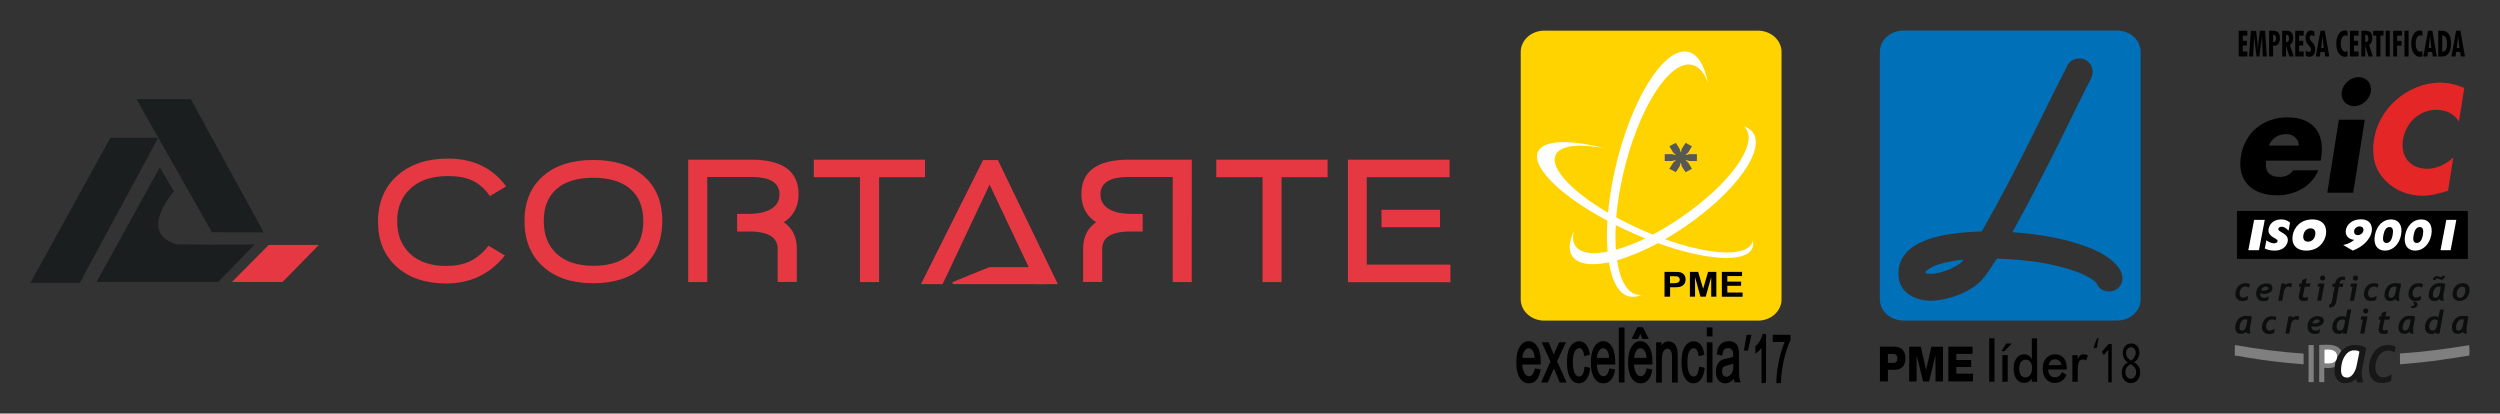 <?xml version="1.0" encoding="utf-8"?>
<!-- Generator: Adobe Illustrator 23.0.1, SVG Export Plug-In . SVG Version: 6.00 Build 0)  -->
<svg version="1.1" id="Layer_1" xmlns="http://www.w3.org/2000/svg" xmlns:xlink="http://www.w3.org/1999/xlink" x="0px" y="0px"
	 viewBox="0 0 232.44 38.45" style="enable-background:new 0 0 232.44 38.45;" xml:space="preserve">
<rect x="0" y="0" width="232.44" height="38.45" fill="#333333" stroke="none"/>
<style type="text/css">
	.st0{fill-rule:evenodd;clip-rule:evenodd;fill:#E53843;}
	.st1{fill:none;stroke:#E53843;stroke-width:0.192;stroke-miterlimit:3.864;}
	.st2{fill:#1B1E1F;}
	.st3{fill:#E53843;}
	.st4{fill:#807F7F;}
	.st5{fill:#171717;}
	.st6{fill:#FFFFFF;}
	.st7{fill-rule:evenodd;clip-rule:evenodd;fill:#0C0E0E;}
	.st8{fill-rule:evenodd;clip-rule:evenodd;}
	.st9{fill:none;stroke:#000000;stroke-width:0.411;stroke-miterlimit:3.864;}
	.st10{fill-rule:evenodd;clip-rule:evenodd;fill:#FFFFFF;}
	.st11{fill-rule:evenodd;clip-rule:evenodd;fill:#E42627;}
	.st12{fill-rule:evenodd;clip-rule:evenodd;fill:#0071B9;}
	.st13{fill:none;stroke:#000000;stroke-width:0.139;stroke-miterlimit:3.864;}
	.st14{fill-rule:evenodd;clip-rule:evenodd;fill:#FFD300;}
	.st15{fill-rule:evenodd;clip-rule:evenodd;fill:#565756;}
	.st16{stroke:#000000;stroke-width:0.139;stroke-miterlimit:3.864;}
</style>
<g>
	<path class="st0" d="M45.58,18.1c-0.48-0.66-1.03-1.13-1.64-1.41c-0.61-0.28-1.37-0.42-2.29-0.42c-1.49,0-2.66,0.39-3.52,1.16
		c-0.86,0.78-1.3,1.82-1.3,3.13c0,1.3,0.41,2.33,1.23,3.1c0.82,0.77,1.96,1.16,3.41,1.16c0.87,0,1.61-0.14,2.24-0.43
		c0.62-0.29,1.2-0.76,1.74-1.42l1.35,0.81c-1.36,1.65-3.14,2.48-5.32,2.48c-1.89,0-3.41-0.51-4.54-1.53c-1.13-1.02-1.7-2.38-1.7-4.1
		c0-1.77,0.58-3.18,1.75-4.22c1.17-1.05,2.72-1.57,4.66-1.57c2.27,0,4.02,0.82,5.27,2.46L45.58,18.1z"/>
	<path class="st1" d="M45.58,18.1c-0.48-0.66-1.03-1.13-1.64-1.41c-0.61-0.28-1.37-0.42-2.29-0.42c-1.49,0-2.66,0.39-3.52,1.16
		c-0.86,0.78-1.3,1.82-1.3,3.13c0,1.3,0.41,2.33,1.23,3.1c0.82,0.77,1.96,1.16,3.41,1.16c0.87,0,1.61-0.14,2.24-0.43
		c0.62-0.29,1.2-0.76,1.74-1.42l1.35,0.81c-1.36,1.65-3.14,2.48-5.32,2.48c-1.89,0-3.41-0.51-4.54-1.53c-1.13-1.02-1.7-2.38-1.7-4.1
		c0-1.77,0.58-3.18,1.75-4.22c1.17-1.05,2.72-1.57,4.66-1.57c2.27,0,4.02,0.82,5.27,2.46L45.58,18.1z"/>
	<polygon class="st2" points="2.83,26.3 10.26,12.81 14.71,12.81 7.42,26.3 	"/>
	<polygon class="st2" points="19.7,21.59 12.69,9.22 17.74,9.22 24.52,21.6 	"/>
	<polygon class="st0" points="24.99,22.77 21.56,26.22 26.27,26.22 29.65,22.77 	"/>
	<path class="st2" d="M23.68,22.73l-3.4,3.49l-11.31,0l0.06-0.11l5.83-10.55l1.31,2.23c0,0-3.43,3.85,0.25,4.93
		c1.12,0.01,2.24,0.02,3.07,0.02L23.68,22.73z"/>
	<path class="st0" d="M58.66,17.49c-0.83-0.71-1.99-1.06-3.5-1.06c-1.51,0-2.67,0.36-3.48,1.07c-0.81,0.72-1.22,1.73-1.22,3.05
		c0,1.32,0.41,2.36,1.24,3.12c0.83,0.76,1.98,1.14,3.47,1.14c1.51,0,2.67-0.38,3.5-1.13c0.83-0.75,1.24-1.8,1.24-3.13
		C59.9,19.22,59.49,18.2,58.66,17.49z M59.77,24.71c-1.14,1.02-2.68,1.53-4.61,1.53c-1.95,0-3.49-0.51-4.61-1.53
		c-1.13-1.02-1.69-2.41-1.69-4.17c0-1.76,0.58-3.14,1.73-4.13c1.11-0.96,2.64-1.44,4.57-1.44c1.94,0,3.47,0.48,4.59,1.44
		c1.16,0.99,1.73,2.37,1.73,4.13C61.48,22.3,60.91,23.69,59.77,24.71z"/>
	<path class="st1" d="M58.66,17.49c-0.83-0.71-1.99-1.06-3.5-1.06c-1.51,0-2.67,0.36-3.48,1.07c-0.81,0.72-1.22,1.73-1.22,3.05
		c0,1.32,0.41,2.36,1.24,3.12c0.83,0.76,1.98,1.14,3.47,1.14c1.51,0,2.67-0.38,3.5-1.13c0.83-0.75,1.24-1.8,1.24-3.13
		C59.9,19.22,59.49,18.2,58.66,17.49z M59.77,24.71c-1.14,1.02-2.68,1.53-4.61,1.53c-1.95,0-3.49-0.51-4.61-1.53
		c-1.13-1.02-1.69-2.41-1.69-4.17c0-1.76,0.58-3.14,1.73-4.13c1.11-0.96,2.64-1.44,4.57-1.44c1.94,0,3.47,0.48,4.59,1.44
		c1.16,0.99,1.73,2.37,1.73,4.13C61.48,22.3,60.91,23.69,59.77,24.71z"/>
	<polygon class="st0" points="81.64,16.38 81.64,26.13 80.05,26.13 80.05,16.38 75.76,16.38 75.76,14.94 85.91,14.94 85.91,16.38 	
		"/>
	<polygon class="st1" points="81.64,16.38 81.64,26.13 80.05,26.13 80.05,16.38 75.76,16.38 75.76,14.94 85.91,14.94 85.91,16.38 	
		"/>
	<polygon class="st0" points="119.06,16.38 119.06,26.13 117.48,26.13 117.48,16.38 113.18,16.38 113.18,14.94 123.34,14.94 
		123.34,16.38 	"/>
	<polygon class="st1" points="119.06,16.38 119.06,26.13 117.48,26.13 117.48,16.38 113.18,16.38 113.18,14.94 123.34,14.94 
		123.34,16.38 	"/>
	<path class="st0" d="M126.98,16.38v3.22v1.44c0,0,0,3.33,0,3.43c0,0.1,0,0.23,0,0.23h0.3h7.48v1.44h-9.34V14.94h9.26v1.44H126.98z
		 M133.79,21.03l-5.25,0V19.6c0.97,0.01,5.25,0,5.25,0V21.03z"/>
	<path class="st1" d="M126.98,16.38v3.22v1.44c0,0,0,3.33,0,3.43c0,0.1,0,0.23,0,0.23h0.3h7.48v1.44h-9.34V14.94h9.26v1.44H126.98z
		 M133.79,21.03l-5.25,0V19.6c0.97,0.01,5.25,0,5.25,0V21.03z"/>
	<path class="st0" d="M65.66,16.38v3.61v1.45v4.69h-1.58V14.94h5.76c2.87,0,4.31,1.03,4.31,3.1c0,1.18-0.48,2.05-1.45,2.62
		c0.86,0.54,1.29,1.35,1.29,2.44v3.02H72.4v-2.97c0-1.14-0.9-1.72-2.71-1.72h-1.06v-1.45h0.98c0.88,0,1.58-0.15,2.1-0.45
		c0.57-0.33,0.86-0.81,0.86-1.45c0-1.14-0.9-1.72-2.69-1.72H65.66z"/>
	<path class="st1" d="M65.66,16.38v3.61v1.45v4.69h-1.58V14.94h5.76c2.87,0,4.31,1.03,4.31,3.1c0,1.18-0.48,2.05-1.45,2.62
		c0.86,0.54,1.29,1.35,1.29,2.44v3.02H72.4v-2.97c0-1.14-0.9-1.72-2.71-1.72h-1.06v-1.45h0.98c0.88,0,1.58-0.15,2.1-0.45
		c0.57-0.33,0.86-0.81,0.86-1.45c0-1.14-0.9-1.72-2.69-1.72H65.66z"/>
	<path class="st0" d="M109.13,16.38v3.61v1.45v4.69h1.58V14.94h-5.76c-2.87,0-4.31,1.03-4.31,3.1c0,1.18,0.48,2.05,1.45,2.62
		c-0.86,0.54-1.29,1.35-1.29,2.44v3.02h1.58v-2.97c0-1.14,0.9-1.72,2.71-1.72h1.06v-1.45h-0.97c-0.88,0-1.58-0.15-2.1-0.45
		c-0.57-0.33-0.86-0.81-0.86-1.45c0-1.14,0.9-1.72,2.69-1.72H109.13z"/>
	<path class="st1" d="M109.13,16.38v3.61v1.45v4.69h1.58V14.94h-5.76c-2.87,0-4.31,1.03-4.31,3.1c0,1.18,0.48,2.05,1.45,2.62
		c-0.86,0.54-1.29,1.35-1.29,2.44v3.02h1.58v-2.97c0-1.14,0.9-1.72,2.71-1.72h1.06v-1.45h-0.97c-0.88,0-1.58-0.15-2.1-0.45
		c-0.57-0.33-0.86-0.81-0.86-1.45c0-1.14,0.9-1.72,2.69-1.72H109.13z"/>
	<polygon class="st0" points="96.45,26.32 92.01,16.94 87.58,26.32 85.78,26.32 91.46,14.98 92.72,14.98 98.2,26.32 	"/>
	<polygon class="st1" points="96.45,26.32 92.01,16.94 87.58,26.32 85.78,26.32 91.46,14.98 92.72,14.98 98.2,26.32 	"/>
	<polygon class="st3" points="97.05,26.32 88.59,26.32 92.01,24.93 92.86,24.93 96.65,24.93 	"/>
	<polygon class="st1" points="97.05,26.32 88.59,26.32 92.01,24.93 92.86,24.93 96.65,24.93 	"/>
</g>
<path class="st4" d="M216.2,32.05h0.19c0.1,0.01,0.21,0.01,0.31,0.02c0.26,0.03,0.54,0.1,0.75,0.27c0.1,0.08,0.18,0.18,0.24,0.3
	c-0.08,0.09-0.15,0.19-0.21,0.3c-0.08,0.12-0.14,0.24-0.2,0.37c0.02-0.16,0.03-0.32-0.04-0.47c-0.08-0.16-0.24-0.26-0.4-0.31
	c-0.24-0.07-0.49-0.07-0.73-0.04c0,0.28,0,0.57,0,0.85c0,0.14,0,0.29,0,0.43c0.15,0,0.3,0.03,0.45,0.02
	c0.17-0.01,0.34-0.04,0.48-0.14c0.07-0.04,0.12-0.11,0.17-0.17c-0.02,0.07-0.04,0.14-0.06,0.2c-0.04,0.15-0.07,0.3-0.08,0.45
	c-0.19,0.06-0.38,0.08-0.58,0.09c-0.13,0-0.26-0.02-0.39-0.02c0,0.44,0,0.89,0,1.33c-0.16,0-0.31,0-0.47,0c0-1.09,0-2.19,0-3.28
	c0-0.06,0-0.12,0-0.18c0.09,0,0.19-0.01,0.29-0.01C216.02,32.06,216.11,32.07,216.2,32.05z"/>
<path class="st5" d="M218.09,32.3c0.24-0.15,0.52-0.23,0.8-0.22c0.28,0,0.56,0.02,0.82,0.12c0.1,0.04,0.2,0.09,0.29,0.16
	c-0.13,0.66-0.26,1.33-0.39,1.99c-0.03,0.15-0.03,0.29-0.02,0.44c0.01,0.26,0.06,0.52,0.14,0.77c-0.19,0-0.38,0-0.58,0
	c-0.05-0.11-0.07-0.23-0.11-0.34c-0.03,0.04-0.06,0.08-0.1,0.11c-0.24,0.19-0.55,0.29-0.85,0.29c-0.16,0.01-0.32-0.01-0.47-0.08
	c-0.21-0.09-0.38-0.27-0.47-0.5c-0.11-0.28-0.1-0.59-0.08-0.89c0.02-0.15,0.04-0.3,0.08-0.45c0.02-0.07,0.04-0.13,0.06-0.2
	c0.02-0.06,0.05-0.12,0.07-0.17c0.06-0.13,0.12-0.25,0.2-0.37c0.06-0.1,0.13-0.2,0.21-0.3c0.05-0.06,0.1-0.11,0.15-0.16
	C217.92,32.41,218.01,32.35,218.09,32.3z"/>
<path class="st5" d="M221.38,32.2c0.28-0.12,0.59-0.14,0.89-0.11c0.16,0.02,0.32,0.07,0.47,0.16c-0.03,0.18-0.07,0.35-0.1,0.53
	c-0.15-0.12-0.35-0.18-0.54-0.18c-0.24-0.01-0.49,0.06-0.68,0.21c-0.19,0.15-0.33,0.37-0.43,0.6c-0.07,0.19-0.12,0.39-0.13,0.59
	c-0.01,0.15-0.01,0.3,0.02,0.45c0.03,0.14,0.09,0.27,0.17,0.37c0.12,0.14,0.28,0.25,0.46,0.26c0.22,0.01,0.45-0.04,0.65-0.15
	c0.08-0.03,0.15-0.09,0.22-0.13c-0.02,0.21-0.04,0.41-0.06,0.62c-0.25,0.13-0.53,0.19-0.81,0.19c-0.22,0.01-0.45-0.02-0.65-0.13
	c-0.25-0.13-0.43-0.37-0.52-0.64c-0.07-0.22-0.09-0.45-0.08-0.67c0.01-0.4,0.1-0.8,0.28-1.14C220.73,32.67,221.02,32.35,221.38,32.2
	z"/>
<path class="st4" d="M214.64,32.08c0.16,0,0.32,0,0.48,0c0,1.15,0,2.3,0,3.45c-0.16,0-0.32,0-0.48,0
	C214.64,34.39,214.64,33.23,214.64,32.08z"/>
<path class="st6" d="M216.11,32.5c0.24-0.03,0.49-0.03,0.73,0.04c0.16,0.05,0.32,0.14,0.4,0.31c0.07,0.15,0.06,0.31,0.04,0.47
	c-0.02,0.06-0.04,0.12-0.07,0.17c-0.05,0.07-0.1,0.13-0.17,0.17c-0.14,0.1-0.32,0.13-0.48,0.14c-0.15,0.01-0.3-0.01-0.45-0.02
	c-0.01-0.14,0-0.29,0-0.43C216.11,33.07,216.11,32.78,216.11,32.5z"/>
<path class="st6" d="M218.74,32.58c0.16-0.01,0.33-0.01,0.49,0.04c0.05,0.02,0.1,0.04,0.14,0.08c-0.05,0.3-0.12,0.6-0.18,0.9
	c-0.03,0.16-0.06,0.33-0.1,0.49c-0.06,0.25-0.17,0.49-0.32,0.7c-0.09,0.11-0.2,0.22-0.33,0.27c-0.11,0.06-0.24,0.05-0.36,0.03
	c-0.13-0.02-0.25-0.09-0.32-0.21c-0.07-0.12-0.09-0.27-0.1-0.41c0-0.39,0.06-0.79,0.23-1.15c0.12-0.23,0.27-0.45,0.48-0.6
	C218.49,32.65,218.61,32.6,218.74,32.58z"/>
<path class="st4" d="M207.79,32.08c2.12,0.38,4.25,0.65,6.39,0.8v0.99c-1.81-0.13-3.61-0.35-5.4-0.65c-0.34-0.05-0.66-0.14-1-0.16
	C207.78,32.74,207.78,32.41,207.79,32.08z M223.13,32.87c2.16-0.15,4.31-0.42,6.44-0.78c0.04,0.32,0.05,0.65,0.01,0.97
	c-0.83,0.12-1.65,0.27-2.47,0.38c-1.32,0.19-2.64,0.33-3.97,0.43V32.87z"/>
<path class="st7" d="M208.77,29.69c-0.17,0-0.3,0.08-0.4,0.24c-0.1,0.16-0.15,0.34-0.15,0.55c0,0.17,0.08,0.26,0.25,0.26
	c0.11,0,0.2-0.07,0.28-0.2c0.08-0.13,0.15-0.41,0.21-0.82C208.89,29.7,208.83,29.69,208.77,29.69z M209.2,30.44
	c-0.01,0.04-0.01,0.08-0.01,0.12c0,0.22,0.02,0.37,0.05,0.45H209c-0.07,0-0.12-0.05-0.16-0.16c-0.13,0.13-0.29,0.19-0.48,0.19
	c-0.17,0-0.31-0.05-0.4-0.15c-0.09-0.1-0.14-0.23-0.14-0.41c0-0.3,0.09-0.56,0.27-0.78c0.18-0.22,0.42-0.33,0.7-0.33
	c0.27,0,0.46,0.02,0.58,0.07L209.2,30.44z"/>
<path class="st7" d="M211.58,29.81c-0.1-0.08-0.21-0.11-0.32-0.11c-0.17,0-0.31,0.06-0.41,0.19c-0.1,0.13-0.16,0.29-0.16,0.48
	c0,0.1,0.03,0.18,0.09,0.26c0.06,0.07,0.13,0.11,0.23,0.11c0.13,0,0.29-0.06,0.47-0.17l-0.04,0.39c-0.15,0.06-0.31,0.1-0.47,0.1
	c-0.2,0-0.36-0.06-0.48-0.17c-0.12-0.11-0.18-0.27-0.18-0.46c0-0.3,0.09-0.54,0.26-0.74c0.17-0.19,0.4-0.29,0.68-0.29
	c0.16,0,0.3,0.03,0.41,0.1L211.58,29.81z"/>
<path class="st7" d="M213.67,29.8c-0.09-0.07-0.17-0.1-0.23-0.1c-0.1,0-0.19,0.04-0.27,0.13c-0.08,0.08-0.13,0.18-0.15,0.29
	l-0.17,0.9h-0.37l0.3-1.6h0.37l-0.03,0.14c0.13-0.11,0.28-0.17,0.44-0.17c0.04,0,0.11,0.01,0.22,0.03L213.67,29.8z"/>
<path class="st7" d="M214.98,30.04c0.06,0.02,0.13,0.03,0.21,0.03c0.14,0,0.25-0.02,0.34-0.06c0.09-0.04,0.14-0.1,0.14-0.18
	c0-0.09-0.09-0.13-0.28-0.13c-0.07,0-0.15,0.03-0.23,0.1C215.09,29.86,215.03,29.94,214.98,30.04z M214.91,30.32
	c0,0.03,0,0.05,0,0.07c0,0.11,0.03,0.2,0.1,0.26c0.07,0.06,0.16,0.09,0.28,0.09c0.06,0,0.14-0.02,0.22-0.05
	c0.08-0.03,0.15-0.07,0.19-0.12l-0.04,0.39c-0.13,0.06-0.28,0.09-0.46,0.09c-0.2,0-0.36-0.06-0.48-0.19
	c-0.12-0.12-0.18-0.29-0.18-0.51c0-0.27,0.09-0.5,0.26-0.69c0.18-0.18,0.41-0.27,0.69-0.27c0.17,0,0.3,0.04,0.41,0.11
	c0.1,0.07,0.16,0.17,0.16,0.3c0,0.18-0.08,0.32-0.23,0.42c-0.16,0.1-0.35,0.15-0.57,0.15C215.13,30.38,215.02,30.36,214.91,30.32z"
	/>
<path class="st7" d="M217.81,29.7c-0.17,0-0.31,0.06-0.41,0.19c-0.1,0.13-0.15,0.29-0.15,0.48c0,0.24,0.1,0.36,0.3,0.36
	c0.22,0,0.36-0.17,0.42-0.52l0.07-0.38C217.99,29.75,217.91,29.7,217.81,29.7z M218.2,31.02h-0.37l0.03-0.15
	c-0.08,0.12-0.22,0.18-0.41,0.18c-0.19,0-0.33-0.05-0.44-0.16c-0.11-0.11-0.16-0.26-0.16-0.45c0-0.31,0.09-0.56,0.26-0.75
	c0.17-0.2,0.4-0.29,0.68-0.29c0.05,0,0.11,0.01,0.18,0.03c0.07,0.02,0.11,0.04,0.14,0.07l0.14-0.72h0.36L218.2,31.02z"/>
<path class="st7" d="M219.82,31.02h-0.38l0.24-1.3h-0.2l0.06-0.3h0.58L219.82,31.02z M219.71,28.91c0-0.07,0.02-0.12,0.07-0.17
	c0.05-0.04,0.11-0.07,0.17-0.07c0.07,0,0.12,0.02,0.17,0.07c0.05,0.04,0.07,0.1,0.07,0.17c0,0.07-0.02,0.12-0.07,0.17
	c-0.05,0.04-0.1,0.07-0.17,0.07c-0.07,0-0.12-0.02-0.17-0.07C219.74,29.03,219.71,28.97,219.71,28.91z"/>
<path class="st7" d="M222.15,29.72h-0.44l-0.16,0.71c-0.01,0.06-0.02,0.1-0.02,0.14c0,0.11,0.06,0.16,0.19,0.16
	c0.05,0,0.14-0.03,0.27-0.08v0.34c-0.11,0.04-0.25,0.06-0.44,0.06c-0.12,0-0.22-0.04-0.29-0.11c-0.07-0.08-0.11-0.17-0.11-0.3
	c0-0.04,0-0.08,0.01-0.12l0.18-0.8h-0.18l0.06-0.3h0.18l0.06-0.33l0.43-0.16l-0.11,0.48h0.44L222.15,29.72z"/>
<path class="st7" d="M223.94,29.69c-0.17,0-0.3,0.08-0.4,0.24c-0.1,0.16-0.15,0.34-0.15,0.55c0,0.17,0.08,0.26,0.25,0.26
	c0.11,0,0.2-0.07,0.28-0.2c0.08-0.13,0.15-0.41,0.21-0.82C224.07,29.7,224,29.69,223.94,29.69z M224.37,30.44
	c-0.01,0.04-0.01,0.08-0.01,0.12c0,0.22,0.02,0.37,0.05,0.45h-0.23c-0.07,0-0.12-0.05-0.16-0.16c-0.13,0.13-0.29,0.19-0.48,0.19
	c-0.17,0-0.31-0.05-0.4-0.15c-0.09-0.1-0.14-0.23-0.14-0.41c0-0.3,0.09-0.56,0.27-0.78c0.18-0.22,0.42-0.33,0.7-0.33
	c0.27,0,0.46,0.02,0.58,0.07L224.37,30.44z"/>
<path class="st7" d="M226.43,29.7c-0.17,0-0.31,0.06-0.41,0.19c-0.1,0.13-0.15,0.29-0.15,0.48c0,0.24,0.1,0.36,0.3,0.36
	c0.22,0,0.36-0.17,0.42-0.52l0.07-0.38C226.61,29.75,226.54,29.7,226.43,29.7z M226.82,31.02h-0.37l0.03-0.15
	c-0.08,0.12-0.22,0.18-0.41,0.18c-0.19,0-0.33-0.05-0.44-0.16c-0.11-0.11-0.16-0.26-0.16-0.45c0-0.31,0.08-0.56,0.25-0.75
	c0.17-0.2,0.4-0.29,0.68-0.29c0.05,0,0.11,0.01,0.18,0.03c0.07,0.02,0.12,0.04,0.14,0.07l0.14-0.72h0.36L226.82,31.02z"/>
<path class="st7" d="M228.9,29.69c-0.17,0-0.3,0.08-0.4,0.24c-0.1,0.16-0.15,0.34-0.15,0.55c0,0.17,0.08,0.26,0.25,0.26
	c0.11,0,0.2-0.07,0.28-0.2c0.08-0.13,0.15-0.41,0.21-0.82C229.03,29.7,228.96,29.69,228.9,29.69z M229.33,30.44
	c-0.01,0.04-0.01,0.08-0.01,0.12c0,0.22,0.02,0.37,0.05,0.45h-0.23c-0.07,0-0.12-0.05-0.15-0.16c-0.13,0.13-0.29,0.19-0.48,0.19
	c-0.17,0-0.31-0.05-0.4-0.15c-0.09-0.1-0.14-0.23-0.14-0.41c0-0.3,0.09-0.56,0.27-0.78c0.18-0.22,0.42-0.33,0.69-0.33
	c0.27,0,0.46,0.02,0.58,0.07L229.33,30.44z"/>
<path class="st7" d="M209.11,26.76c-0.1-0.08-0.21-0.12-0.32-0.12c-0.17,0-0.31,0.06-0.41,0.19c-0.1,0.13-0.16,0.29-0.16,0.48
	c0,0.1,0.03,0.18,0.09,0.25c0.06,0.07,0.13,0.11,0.23,0.11c0.13,0,0.29-0.06,0.47-0.17l-0.04,0.39c-0.15,0.06-0.31,0.1-0.47,0.1
	c-0.2,0-0.36-0.06-0.48-0.17c-0.12-0.11-0.18-0.27-0.18-0.46c0-0.3,0.09-0.54,0.26-0.74c0.17-0.19,0.4-0.29,0.68-0.29
	c0.16,0,0.3,0.03,0.41,0.1L209.11,26.76z"/>
<path class="st7" d="M210.21,26.99c0.06,0.02,0.13,0.03,0.21,0.03c0.14,0,0.25-0.02,0.34-0.06c0.09-0.04,0.14-0.1,0.14-0.18
	c0-0.09-0.09-0.13-0.28-0.13c-0.07,0-0.15,0.03-0.23,0.1C210.32,26.81,210.26,26.89,210.21,26.99z M210.14,27.27
	c0,0.03,0,0.05,0,0.07c0,0.11,0.03,0.2,0.1,0.26c0.07,0.06,0.16,0.09,0.28,0.09c0.06,0,0.13-0.02,0.22-0.05
	c0.08-0.03,0.15-0.07,0.19-0.12l-0.04,0.39c-0.13,0.06-0.28,0.09-0.46,0.09c-0.2,0-0.36-0.06-0.48-0.19
	c-0.12-0.12-0.18-0.29-0.18-0.51c0-0.27,0.09-0.5,0.26-0.68c0.18-0.18,0.41-0.27,0.69-0.27c0.17,0,0.3,0.04,0.41,0.11
	c0.1,0.07,0.16,0.17,0.16,0.3c0,0.18-0.08,0.32-0.23,0.42c-0.16,0.1-0.35,0.15-0.57,0.15C210.36,27.32,210.25,27.3,210.14,27.27z"/>
<path class="st7" d="M213.01,26.74c-0.09-0.07-0.17-0.1-0.23-0.1c-0.1,0-0.19,0.04-0.27,0.13c-0.08,0.08-0.13,0.18-0.15,0.29
	l-0.17,0.9h-0.37l0.3-1.6h0.37l-0.03,0.14c0.13-0.11,0.28-0.17,0.44-0.17c0.04,0,0.11,0.01,0.22,0.03L213.01,26.74z"/>
<path class="st7" d="M214.74,26.66h-0.44l-0.16,0.71c-0.01,0.06-0.02,0.1-0.02,0.14c0,0.11,0.06,0.16,0.18,0.16
	c0.05,0,0.14-0.03,0.27-0.08v0.34c-0.11,0.04-0.25,0.06-0.44,0.06c-0.12,0-0.22-0.04-0.29-0.11c-0.07-0.08-0.11-0.17-0.11-0.3
	c0-0.04,0-0.08,0.01-0.12l0.18-0.8h-0.18l0.06-0.3h0.19l0.06-0.33l0.43-0.16l-0.11,0.48h0.44L214.74,26.66z"/>
<path class="st7" d="M215.82,27.96h-0.38l0.24-1.3h-0.2l0.06-0.3h0.58L215.82,27.96z M215.71,25.85c0-0.07,0.02-0.12,0.07-0.17
	c0.05-0.04,0.11-0.07,0.17-0.07c0.07,0,0.12,0.02,0.17,0.07c0.05,0.04,0.07,0.1,0.07,0.17c0,0.07-0.02,0.12-0.07,0.17
	c-0.05,0.04-0.1,0.07-0.17,0.07c-0.07,0-0.12-0.02-0.17-0.07C215.73,25.97,215.71,25.92,215.71,25.85z"/>
<path class="st7" d="M218.01,26.07c-0.08-0.04-0.15-0.05-0.21-0.05c-0.14,0-0.24,0.12-0.3,0.35h0.37l-0.04,0.3h-0.38l-0.24,1.4
	c-0.03,0.15-0.1,0.28-0.21,0.38c-0.11,0.1-0.25,0.15-0.4,0.15l-0.08-0.25c0.07-0.02,0.13-0.05,0.19-0.11
	c0.06-0.05,0.09-0.12,0.1-0.19l0.25-1.38h-0.23l0.05-0.3h0.22c0.1-0.44,0.34-0.65,0.7-0.65c0.1,0,0.19,0.02,0.26,0.06L218.01,26.07z
	"/>
<path class="st7" d="M218.87,27.96h-0.38l0.24-1.3h-0.2l0.06-0.3h0.58L218.87,27.96z M218.76,25.85c0-0.07,0.02-0.12,0.07-0.17
	c0.05-0.04,0.11-0.07,0.17-0.07c0.07,0,0.12,0.02,0.17,0.07c0.05,0.04,0.07,0.1,0.07,0.17c0,0.07-0.02,0.12-0.07,0.17
	c-0.05,0.04-0.1,0.07-0.17,0.07c-0.07,0-0.12-0.02-0.17-0.07C218.79,25.97,218.76,25.92,218.76,25.85z"/>
<path class="st7" d="M221.06,26.76c-0.1-0.08-0.21-0.12-0.32-0.12c-0.17,0-0.31,0.06-0.41,0.19c-0.1,0.13-0.16,0.29-0.16,0.48
	c0,0.1,0.03,0.18,0.09,0.25c0.06,0.07,0.13,0.11,0.23,0.11c0.13,0,0.29-0.06,0.47-0.17l-0.04,0.39c-0.15,0.06-0.31,0.1-0.47,0.1
	c-0.2,0-0.36-0.06-0.48-0.17c-0.12-0.11-0.18-0.27-0.18-0.46c0-0.3,0.09-0.54,0.26-0.74c0.17-0.19,0.4-0.29,0.68-0.29
	c0.16,0,0.3,0.03,0.41,0.1L221.06,26.76z"/>
<path class="st7" d="M222.63,26.64c-0.17,0-0.3,0.08-0.4,0.24c-0.1,0.16-0.15,0.34-0.15,0.55c0,0.17,0.08,0.26,0.25,0.26
	c0.11,0,0.2-0.07,0.28-0.2c0.08-0.13,0.15-0.41,0.21-0.82C222.76,26.65,222.69,26.64,222.63,26.64z M223.06,27.39
	c-0.01,0.04-0.01,0.08-0.01,0.12c0,0.22,0.02,0.37,0.05,0.45h-0.23c-0.07,0-0.12-0.05-0.15-0.16c-0.13,0.13-0.29,0.19-0.48,0.19
	c-0.17,0-0.31-0.05-0.4-0.15c-0.09-0.1-0.14-0.23-0.14-0.41c0-0.3,0.09-0.56,0.27-0.78c0.18-0.22,0.42-0.32,0.7-0.33
	c0.27,0,0.46,0.03,0.58,0.07L223.06,27.39z"/>
<path class="st7" d="M224.17,28.63v-0.18c0.02,0.01,0.04,0.01,0.06,0.01c0.06,0,0.11-0.01,0.16-0.04c0.06-0.03,0.09-0.07,0.09-0.12
	c0-0.03-0.01-0.07-0.04-0.1c-0.03-0.03-0.06-0.04-0.1-0.04l0.09-0.13c0.23,0.01,0.34,0.11,0.34,0.28c0,0.11-0.05,0.2-0.16,0.26
	c-0.09,0.05-0.19,0.07-0.32,0.07C224.28,28.64,224.24,28.64,224.17,28.63z M225.19,26.76c-0.1-0.08-0.21-0.12-0.32-0.12
	c-0.17,0-0.31,0.06-0.41,0.19c-0.1,0.13-0.15,0.29-0.15,0.48c0,0.1,0.03,0.18,0.09,0.25c0.06,0.07,0.13,0.11,0.23,0.11
	c0.13,0,0.29-0.06,0.47-0.17l-0.04,0.39c-0.15,0.06-0.31,0.1-0.47,0.1c-0.2,0-0.36-0.06-0.48-0.17c-0.12-0.11-0.18-0.27-0.18-0.46
	c0-0.3,0.09-0.54,0.26-0.74c0.17-0.19,0.4-0.29,0.68-0.29c0.16,0,0.3,0.03,0.41,0.1L225.19,26.76z"/>
<path class="st7" d="M226.43,26.04h-0.24c0.02-0.1,0.07-0.19,0.13-0.27c0.07-0.07,0.14-0.11,0.23-0.11c0.05,0,0.12,0.02,0.22,0.06
	c0.1,0.04,0.16,0.06,0.19,0.06c0.03,0,0.06-0.01,0.09-0.04c0.03-0.03,0.05-0.06,0.05-0.09h0.24c-0.02,0.09-0.06,0.17-0.13,0.25
	c-0.07,0.08-0.14,0.12-0.22,0.12c-0.03,0-0.1-0.02-0.21-0.07c-0.11-0.05-0.19-0.07-0.22-0.07C226.5,25.91,226.46,25.95,226.43,26.04
	z M226.75,26.64c-0.17,0-0.3,0.08-0.4,0.24c-0.1,0.16-0.15,0.34-0.15,0.55c0,0.17,0.08,0.26,0.25,0.26c0.11,0,0.2-0.07,0.28-0.2
	c0.08-0.13,0.15-0.41,0.21-0.82C226.88,26.65,226.82,26.64,226.75,26.64z M227.18,27.39c-0.01,0.04-0.01,0.08-0.01,0.12
	c0,0.22,0.02,0.37,0.05,0.45h-0.23c-0.07,0-0.12-0.05-0.16-0.16c-0.13,0.13-0.29,0.19-0.48,0.19c-0.17,0-0.31-0.05-0.4-0.15
	c-0.09-0.1-0.14-0.23-0.14-0.41c0-0.3,0.09-0.56,0.27-0.78c0.18-0.22,0.42-0.32,0.7-0.33c0.27,0,0.46,0.03,0.58,0.07L227.18,27.39z"
	/>
<path class="st7" d="M228.42,27.35c0,0.23,0.1,0.34,0.29,0.34c0.16,0,0.28-0.07,0.37-0.21c0.09-0.14,0.14-0.31,0.14-0.51
	c0-0.21-0.1-0.32-0.29-0.32c-0.15,0-0.27,0.07-0.37,0.21C228.46,26.99,228.42,27.16,228.42,27.35z M228.03,27.36
	c0-0.29,0.09-0.53,0.26-0.73c0.18-0.2,0.4-0.3,0.67-0.3c0.21,0,0.36,0.05,0.48,0.16c0.11,0.11,0.17,0.26,0.17,0.45
	c0,0.29-0.09,0.54-0.26,0.74c-0.17,0.2-0.4,0.3-0.67,0.3c-0.2,0-0.36-0.05-0.47-0.16C228.09,27.72,228.03,27.57,228.03,27.36z"/>
<rect x="208.19" y="19.82" class="st8" width="21.05" height="4.05"/>
<rect x="208.19" y="19.82" class="st9" width="21.05" height="4.05"/>
<polygon class="st10" points="209.04,23.26 210.03,23.26 210.57,20.44 209.58,20.44 "/>
<path class="st10" d="M210.57,23.11c0.26,0.13,0.58,0.19,0.94,0.19c0.74,0,1.11-0.44,1.19-0.84c0.15-0.8-0.93-0.84-0.87-1.19
	c0.02-0.12,0.14-0.19,0.31-0.19c0.21,0,0.41,0.12,0.64,0.37l0.14-0.75c-0.24-0.21-0.5-0.3-0.83-0.3c-0.75,0-1.09,0.49-1.16,0.85
	c-0.16,0.83,0.89,0.87,0.83,1.18c-0.02,0.11-0.14,0.19-0.32,0.19c-0.24,0-0.48-0.1-0.72-0.28L210.57,23.11z"/>
<path class="st10" d="M214.16,21.85c0.07-0.38,0.33-0.62,0.67-0.62c0.34,0,0.5,0.24,0.43,0.62c-0.07,0.38-0.33,0.62-0.67,0.62
	C214.25,22.47,214.09,22.23,214.16,21.85z M213.17,21.85c-0.15,0.78,0.24,1.45,1.26,1.45c1.08,0,1.68-0.73,1.82-1.45
	c0.14-0.73-0.2-1.45-1.26-1.45C213.93,20.4,213.31,21.1,213.17,21.85z"/>
<path class="st10" d="M218.88,21.45c0.05-0.24,0.26-0.4,0.5-0.4c0.25,0,0.4,0.16,0.36,0.39c-0.05,0.24-0.27,0.42-0.52,0.42
	C218.98,21.87,218.84,21.69,218.88,21.45z M218.75,23.3c1.04-0.39,1.64-1.12,1.76-1.75c0.1-0.55-0.12-1.16-1.02-1.16
	c-0.8,0-1.29,0.49-1.38,0.98c-0.09,0.5,0.21,0.87,0.77,0.93c-0.24,0.22-0.59,0.39-1.02,0.48L218.75,23.3z"/>
<path class="st10" d="M221.6,21.85c0.08-0.44,0.26-0.74,0.57-0.74c0.31,0,0.37,0.29,0.29,0.74c-0.09,0.48-0.28,0.74-0.57,0.74
	C221.53,22.59,221.53,22.21,221.6,21.85z M220.81,21.85c-0.17,0.88,0.21,1.45,0.94,1.45c0.73,0,1.32-0.58,1.49-1.45
	c0.17-0.88-0.21-1.45-0.94-1.45C221.57,20.4,220.98,20.97,220.81,21.85z"/>
<path class="st10" d="M224.41,21.85c0.08-0.44,0.26-0.74,0.57-0.74c0.31,0,0.37,0.29,0.29,0.74c-0.09,0.48-0.28,0.74-0.57,0.74
	C224.34,22.59,224.34,22.21,224.41,21.85z M223.62,21.85c-0.17,0.88,0.21,1.45,0.94,1.45c0.73,0,1.32-0.58,1.49-1.45
	c0.17-0.88-0.21-1.45-0.94-1.45C224.38,20.4,223.79,20.97,223.62,21.85z"/>
<polygon class="st10" points="226.91,23.26 227.85,23.26 228.38,20.44 227.45,20.44 "/>
<path class="st8" d="M215.81,14.68c0.37-2.32-0.77-3.77-3.12-3.77c-2.21,0-3.98,1.36-4.34,3.63c-0.37,2.34,1.11,3.62,3.36,3.62
	c1.55,0,3.19-0.73,3.83-2.33h-2.32c-0.34,0.45-0.73,0.62-1.25,0.62c-0.99,0-1.43-0.53-1.27-1.51h5.07L215.81,14.68z M210.95,13.54
	c0.26-0.7,0.9-1.07,1.6-1.07c0.65,0,1.18,0.42,1.19,1.07H210.95z"/>
<path class="st8" d="M219.29,7.17c-0.74,0-1.45,0.61-1.56,1.35c-0.12,0.74,0.4,1.35,1.14,1.35c0.74,0,1.45-0.61,1.56-1.35
	C220.55,7.78,220.04,7.17,219.29,7.17z M219.87,11.13h-2.41l-1.08,6.79h2.41L219.87,11.13z"/>
<path class="st11" d="M229.12,8.18c-0.72-0.32-1.46-0.5-2.29-0.5c-1.4,0-2.92,0.61-4.06,1.62c-1.11,0.98-1.83,2.29-2.05,3.66
	c-0.23,1.48,0.06,2.78,1.01,3.77c0.88,0.94,2.12,1.47,3.52,1.47c0.81,0,1.46-0.2,2.36-0.46l0.49-3.11
	c-0.65,0.65-1.56,1.06-2.41,1.06c-1.62,0-2.52-1.14-2.27-2.71c0.25-1.55,1.51-2.77,3.1-2.77c0.89,0,1.69,0.38,2.1,1.1L229.12,8.18z"
	/>
<polygon class="st8" points="208.15,5.25 208.95,5.25 208.95,4.79 208.52,4.79 208.52,4.23 208.91,4.23 208.91,3.79 208.52,3.79 
	208.52,3.31 208.95,3.31 208.95,2.86 208.15,2.86 "/>
<path class="st8" d="M209.11,5.25h0.37l0.06-1.1c0.01-0.27,0.03-0.55,0.03-0.85l0.23,1.95h0.27l0.25-1.94
	c0,0.34,0.01,0.61,0.02,0.83l0.04,1.11h0.38l-0.16-2.39h-0.48L210,3.78c-0.02,0.13-0.04,0.38-0.07,0.77
	c-0.01-0.26-0.03-0.52-0.06-0.77l-0.1-0.91h-0.49L209.11,5.25z"/>
<path class="st8" d="M211.34,3.9V3.24c0.01,0,0.03,0,0.04,0c0.17,0,0.25,0.11,0.25,0.33c0,0.22-0.09,0.34-0.25,0.34
	C211.36,3.9,211.35,3.9,211.34,3.9z M210.97,5.25h0.37V4.26c0.03,0,0.06,0,0.08,0c0.35,0,0.56-0.26,0.56-0.71
	c0-0.47-0.2-0.69-0.62-0.69h-0.39V5.25z"/>
<path class="st8" d="M212.54,3.9V3.24c0.02,0,0.03,0,0.05,0c0.17,0,0.24,0.1,0.24,0.33c0,0.23-0.08,0.34-0.25,0.34
	C212.57,3.9,212.56,3.9,212.54,3.9z M212.18,5.25h0.37V4.26l0.31,0.99h0.4l-0.36-1.09c0.2-0.08,0.3-0.29,0.3-0.63
	c0-0.48-0.2-0.67-0.62-0.67h-0.39V5.25z"/>
<polygon class="st8" points="213.4,5.25 214.19,5.25 214.19,4.79 213.76,4.79 213.76,4.23 214.15,4.23 214.15,3.79 213.76,3.79 
	213.76,3.31 214.19,3.31 214.19,2.86 213.4,2.86 "/>
<path class="st8" d="M214.39,5.17c0.09,0.08,0.2,0.11,0.33,0.11c0.34,0,0.54-0.27,0.54-0.7c0-0.34-0.11-0.47-0.3-0.67
	c-0.13-0.14-0.22-0.24-0.22-0.41c0-0.14,0.08-0.23,0.19-0.23c0.07,0,0.14,0.04,0.25,0.11V2.95c-0.11-0.08-0.21-0.12-0.32-0.12
	c-0.3,0-0.5,0.28-0.5,0.69c0,0.3,0.1,0.48,0.3,0.71c0.11,0.13,0.21,0.19,0.21,0.36c0,0.14-0.08,0.24-0.21,0.24
	c-0.1,0-0.19-0.05-0.28-0.16V5.17z"/>
<path class="st8" d="M215.81,4.46c0.05-0.38,0.09-0.75,0.13-1.1c0.03,0.38,0.07,0.75,0.12,1.1H215.81z M215.31,5.25h0.38l0.06-0.42
	h0.38l0.06,0.42h0.38l-0.42-2.39h-0.4L215.31,5.25z"/>
<path class="st8" d="M218.26,5.23V4.75c-0.07,0.04-0.13,0.06-0.2,0.06c-0.24,0-0.43-0.28-0.43-0.75c0-0.48,0.18-0.77,0.42-0.77
	c0.07,0,0.13,0.02,0.21,0.05V2.89c-0.07-0.04-0.15-0.06-0.24-0.06c-0.46,0-0.8,0.48-0.8,1.25c0,0.73,0.34,1.2,0.81,1.2
	C218.11,5.28,218.18,5.27,218.26,5.23z"/>
<polygon class="st8" points="218.49,5.25 219.29,5.25 219.29,4.79 218.86,4.79 218.86,4.23 219.25,4.23 219.25,3.79 218.86,3.79 
	218.86,3.31 219.29,3.31 219.29,2.86 218.49,2.86 "/>
<path class="st8" d="M219.91,3.9V3.24c0.02,0,0.03,0,0.05,0c0.17,0,0.24,0.1,0.24,0.33c0,0.23-0.08,0.34-0.25,0.34
	C219.94,3.9,219.92,3.9,219.91,3.9z M219.54,5.25h0.37V4.26l0.31,0.99h0.4l-0.36-1.09c0.2-0.08,0.3-0.29,0.3-0.63
	c0-0.48-0.2-0.67-0.62-0.67h-0.39V5.25z"/>
<polygon class="st8" points="220.94,5.25 221.32,5.25 221.32,3.31 221.61,3.31 221.61,2.86 220.65,2.86 220.65,3.31 220.94,3.31 "/>
<rect x="221.81" y="2.86" class="st8" width="0.38" height="2.39"/>
<polygon class="st8" points="222.51,5.25 222.87,5.25 222.87,4.24 223.29,4.24 223.29,3.8 222.87,3.8 222.87,3.31 223.32,3.31 
	223.32,2.86 222.51,2.86 "/>
<rect x="223.56" y="2.86" class="st8" width="0.38" height="2.39"/>
<path class="st8" d="M225.23,5.23V4.75c-0.07,0.04-0.13,0.06-0.2,0.06c-0.24,0-0.43-0.28-0.43-0.75c0-0.48,0.18-0.77,0.42-0.77
	c0.07,0,0.13,0.02,0.21,0.05V2.89c-0.07-0.04-0.15-0.06-0.24-0.06c-0.46,0-0.8,0.48-0.8,1.25c0,0.73,0.34,1.2,0.81,1.2
	C225.08,5.28,225.15,5.27,225.23,5.23z"/>
<path class="st8" d="M225.81,4.46c0.05-0.38,0.09-0.75,0.13-1.1c0.03,0.38,0.07,0.75,0.12,1.1H225.81z M225.31,5.25h0.38l0.06-0.42
	h0.38l0.06,0.42h0.38l-0.42-2.39h-0.4L225.31,5.25z"/>
<path class="st8" d="M227.07,4.81V3.3c0.01,0,0.02,0,0.02,0c0.28,0,0.42,0.25,0.42,0.77c0,0.49-0.15,0.74-0.41,0.74
	C227.1,4.81,227.08,4.81,227.07,4.81z M226.7,5.25h0.28c0.24,0,0.42-0.02,0.58-0.18c0.23-0.22,0.33-0.55,0.33-1.01
	c0-0.8-0.29-1.2-0.87-1.2h-0.32V5.25z"/>
<path class="st8" d="M228.42,4.46c0.05-0.38,0.09-0.75,0.13-1.1c0.03,0.38,0.07,0.75,0.12,1.1H228.42z M227.92,5.25h0.38l0.06-0.42
	h0.38l0.06,0.42h0.38l-0.42-2.39h-0.4L227.92,5.25z"/>
<path class="st8" d="M186.17,35.49h0.5v-2.47h-0.5V35.49z M184.95,35.49h0.49v-4.04h-0.49V35.49z M188.76,34.86
	c-0.11,0.15-0.26,0.23-0.43,0.23c-0.19,0-0.33-0.07-0.44-0.21c-0.1-0.14-0.15-0.35-0.15-0.61c0-0.26,0.05-0.46,0.16-0.61
	c0.11-0.15,0.25-0.22,0.44-0.22c0.19,0,0.33,0.07,0.44,0.21c0.1,0.14,0.16,0.34,0.16,0.6C188.92,34.5,188.87,34.71,188.76,34.86z
	 M188.91,33.43c-0.06-0.16-0.15-0.28-0.27-0.36c-0.13-0.08-0.28-0.13-0.45-0.13c-0.29,0-0.52,0.12-0.7,0.36
	c-0.18,0.24-0.27,0.56-0.27,0.96c0,0.42,0.09,0.74,0.26,0.98c0.18,0.24,0.42,0.36,0.72,0.36c0.15,0,0.29-0.03,0.4-0.1
	c0.12-0.07,0.22-0.18,0.31-0.32v0.32h0.49v-4.04h-0.49V33.43z M193.92,32.97c-0.07-0.02-0.14-0.03-0.21-0.03
	c-0.13,0-0.24,0.04-0.32,0.12c-0.09,0.08-0.16,0.2-0.21,0.36v-0.4h-0.5v2.47h0.5v-1.08c0-0.35,0.04-0.61,0.11-0.76
	c0.07-0.15,0.19-0.23,0.35-0.23c0.06,0,0.12,0.01,0.17,0.02c0.05,0.02,0.1,0.04,0.14,0.08l0.18-0.48
	C194.05,33.01,193.98,32.99,193.92,32.97z M190.47,33.96c0.04-0.18,0.11-0.32,0.21-0.41c0.1-0.09,0.23-0.14,0.39-0.14
	c0.17,0,0.31,0.05,0.41,0.14c0.1,0.09,0.16,0.23,0.18,0.4H190.47z M191.06,32.94c-0.33,0-0.6,0.12-0.82,0.37
	c-0.21,0.25-0.32,0.57-0.32,0.96c0,0.4,0.1,0.73,0.31,0.97c0.21,0.24,0.48,0.36,0.83,0.36c0.24,0,0.45-0.06,0.63-0.18
	c0.18-0.12,0.33-0.31,0.45-0.56l-0.42-0.27c-0.08,0.17-0.17,0.29-0.28,0.37c-0.11,0.08-0.24,0.12-0.4,0.12
	c-0.18,0-0.32-0.06-0.43-0.19c-0.11-0.13-0.17-0.31-0.18-0.54h1.73v-0.11c0-0.41-0.1-0.73-0.29-0.96
	C191.68,33.05,191.41,32.94,191.06,32.94z M186.09,32.65h0.28l0.67-0.71h-0.51L186.09,32.65z M176.02,33.74h-0.49v-0.83h0.49
	c0.23,0,0.39,0.12,0.39,0.42C176.41,33.63,176.25,33.74,176.02,33.74z M176.13,32.23h-1.34v3.23h0.74v-1.08h0.61
	c0.62,0,1.02-0.31,1.02-1.11C177.15,32.51,176.66,32.23,176.13,32.23z M181.89,34.12h1.38v-0.65h-1.38v-0.57h1.51v-0.67h-2.25v3.23
	h2.29v-0.72h-1.55V34.12z M179.08,34.39l-0.49-2.15h-1.08v3.23h0.69v-2.45l0.6,2.45h0.56l0.59-2.45l0.01,2.45h0.69v-3.23h-1.08
	L179.08,34.39z M194.97,32.32c0.04-0.29,0.09-0.68,0.16-0.88l-0.15,0.02c-0.07,0.13-0.25,0.59-0.33,0.94L194.97,32.32z"/>
<path class="st12" d="M188.6,24.26l-0.36-0.04c-0.85-0.09-1.71-0.15-2.57-0.18c-0.2,0.31-0.4,0.61-0.6,0.91
	c-0.33,0.48-0.67,1-1.12,1.38c-1.09,0.93-2.58,1.46-3.99,1.61c-1.36,0.14-3.08-0.39-3.39-1.92c-0.19-0.94,0.03-1.8,0.67-2.53
	c0.51-0.58,1.23-0.93,1.94-1.2c0.72-0.28,1.49-0.44,2.25-0.54c0.94-0.13,1.88-0.21,2.82-0.23l0.47-0.83
	c1.07-1.89,2.08-3.81,3.07-5.74c1.51-2.95,2.93-5.96,4.45-8.9c0.32-0.61,1.15-0.78,1.72-0.45c0.61,0.36,0.77,1.11,0.45,1.72
	c-1.22,2.35-2.35,4.75-3.54,7.11c-1,1.99-2.02,3.96-3.09,5.92c-0.23,0.41-0.45,0.83-0.68,1.24l0.41,0.03
	c1.98,0.17,3.99,0.47,5.88,1.1c0.78,0.26,1.57,0.56,2.27,1c0.59,0.37,1.2,0.86,1.52,1.5c0.31,0.61,0.17,1.36-0.45,1.72
	c-0.56,0.33-1.41,0.16-1.72-0.45c-0.03-0.06-0.06-0.12-0.1-0.17c-0.08-0.09-0.17-0.17-0.26-0.25l-0.11-0.08
	c-0.08-0.06-0.17-0.11-0.25-0.16c-0.19-0.11-0.38-0.21-0.57-0.3l-0.3-0.13l-0.14-0.06c-0.24-0.09-0.49-0.18-0.74-0.26
	c-0.55-0.17-1.1-0.32-1.66-0.44c-0.47-0.1-0.94-0.19-1.42-0.27l-0.6-0.09L188.6,24.26z M181.41,24.97c0.28-0.14,0.56-0.29,0.82-0.46
	c0.11-0.1,0.17-0.17,0.24-0.25l0.1-0.12l-0.23,0.02l-0.28,0.03l-0.12,0.02c-0.2,0.03-0.4,0.06-0.59,0.1
	c-0.38,0.07-0.75,0.16-1.11,0.28c-0.14,0.04-0.28,0.09-0.41,0.15l-0.24,0.12c-0.12,0.07-0.25,0.14-0.36,0.22l-0.09,0.08l-0.08,0.08
	L179,25.34c0.07,0.08,0.12,0.09,0.17,0.1c0.07,0,0.28,0.02,0.35,0.02c0.09,0,0.18-0.01,0.27-0.01c0.06-0.01,0.28-0.04,0.34-0.06
	c0.16-0.03,0.31-0.07,0.47-0.12c0.19-0.06,0.37-0.12,0.55-0.19C181.26,25.04,181.34,25.01,181.41,24.97z M199.03,27.82
	c0,1.1-0.98,1.98-2.19,1.98h-19.87c-1.21,0-2.19-0.89-2.19-1.98v-23c0-1.09,0.98-1.98,2.19-1.98h19.87c1.21,0,2.19,0.89,2.19,1.98
	V27.82z"/>
<path class="st8" d="M142.76,34.33l0.4,0.08c-0.06,0.37-0.18,0.66-0.35,0.86c-0.17,0.2-0.39,0.3-0.66,0.3
	c-0.34,0-0.61-0.16-0.8-0.49c-0.2-0.32-0.3-0.78-0.3-1.37c0-0.61,0.1-1.08,0.3-1.41c0.2-0.34,0.46-0.51,0.78-0.51
	c0.31,0,0.56,0.17,0.76,0.49c0.2,0.33,0.29,0.79,0.29,1.38c0,0.04,0,0.09,0,0.16h-1.72c0.01,0.4,0.09,0.7,0.22,0.91
	c0.13,0.21,0.29,0.32,0.48,0.32c0.14,0,0.27-0.06,0.37-0.18C142.62,34.77,142.7,34.59,142.76,34.33z M141.47,33.34h1.29
	c-0.02-0.3-0.07-0.53-0.15-0.68c-0.12-0.24-0.29-0.35-0.48-0.35c-0.18,0-0.33,0.09-0.45,0.28
	C141.55,32.77,141.48,33.02,141.47,33.34z M143.39,35.49l0.84-1.87l-0.78-1.73h0.49l0.35,0.85c0.07,0.16,0.12,0.29,0.16,0.4
	c0.06-0.15,0.12-0.28,0.18-0.4l0.39-0.85h0.47l-0.8,1.7l0.86,1.91h-0.48l-0.47-1.12l-0.13-0.3l-0.61,1.42H143.39z M147.39,34.17
	l0.38,0.08c-0.04,0.41-0.15,0.74-0.32,0.97c-0.17,0.23-0.39,0.35-0.64,0.35c-0.32,0-0.57-0.16-0.76-0.48
	c-0.19-0.32-0.29-0.79-0.29-1.39c0-0.39,0.04-0.73,0.12-1.02c0.08-0.29,0.21-0.51,0.38-0.66c0.17-0.14,0.35-0.22,0.55-0.22
	c0.25,0,0.46,0.1,0.62,0.3c0.16,0.2,0.26,0.48,0.31,0.84l-0.38,0.09c-0.04-0.24-0.1-0.42-0.19-0.55c-0.09-0.12-0.2-0.18-0.33-0.18
	c-0.2,0-0.36,0.11-0.48,0.33c-0.12,0.22-0.19,0.57-0.19,1.05c0,0.49,0.06,0.84,0.18,1.06c0.12,0.22,0.28,0.33,0.47,0.33
	c0.15,0,0.28-0.07,0.38-0.22C147.29,34.7,147.36,34.47,147.39,34.17z M149.69,34.33l0.4,0.08c-0.06,0.37-0.18,0.66-0.35,0.86
	c-0.17,0.2-0.39,0.3-0.66,0.3c-0.34,0-0.61-0.16-0.8-0.49c-0.2-0.32-0.3-0.78-0.3-1.37c0-0.61,0.1-1.08,0.3-1.41
	c0.2-0.34,0.46-0.51,0.78-0.51c0.31,0,0.56,0.17,0.76,0.49c0.2,0.33,0.29,0.79,0.29,1.38c0,0.04,0,0.09,0,0.16h-1.72
	c0.01,0.4,0.09,0.7,0.21,0.91c0.13,0.21,0.29,0.32,0.48,0.32c0.14,0,0.27-0.06,0.37-0.18C149.55,34.77,149.63,34.59,149.69,34.33z
	 M148.4,33.34h1.29c-0.02-0.3-0.07-0.53-0.15-0.68c-0.12-0.24-0.29-0.35-0.49-0.35c-0.18,0-0.33,0.09-0.45,0.28
	C148.48,32.77,148.42,33.02,148.4,33.34z M150.58,35.49v-4.97h0.39v4.97H150.58z M153.15,34.33l0.4,0.08
	c-0.06,0.37-0.18,0.66-0.35,0.86c-0.17,0.2-0.39,0.3-0.66,0.3c-0.34,0-0.61-0.16-0.8-0.49c-0.2-0.32-0.3-0.78-0.3-1.37
	c0-0.61,0.1-1.08,0.3-1.41c0.2-0.34,0.46-0.51,0.78-0.51c0.31,0,0.56,0.17,0.76,0.49c0.2,0.33,0.29,0.79,0.29,1.38
	c0,0.04,0,0.09,0,0.16h-1.72c0.01,0.4,0.09,0.7,0.22,0.91c0.13,0.21,0.29,0.32,0.48,0.32c0.14,0,0.27-0.06,0.37-0.18
	C153.01,34.77,153.1,34.59,153.15,34.33z M152.51,30.86l-0.25,0.58h-0.45l0.47-0.95h0.42l0.49,0.95h-0.44L152.51,30.86z
	 M151.87,33.34h1.29c-0.02-0.3-0.07-0.53-0.15-0.68c-0.13-0.24-0.29-0.35-0.49-0.35c-0.18,0-0.33,0.09-0.45,0.28
	C151.95,32.77,151.88,33.02,151.87,33.34z M154.05,35.49v-3.6h0.35v0.51c0.17-0.4,0.42-0.59,0.74-0.59c0.14,0,0.27,0.04,0.38,0.12
	c0.12,0.08,0.2,0.18,0.26,0.31c0.06,0.13,0.1,0.28,0.12,0.45c0.01,0.11,0.02,0.31,0.02,0.59v2.22h-0.39v-2.19
	c0-0.25-0.02-0.43-0.05-0.56c-0.03-0.12-0.08-0.22-0.16-0.29c-0.08-0.07-0.17-0.11-0.27-0.11c-0.17,0-0.31,0.08-0.43,0.25
	c-0.12,0.17-0.18,0.48-0.18,0.94v1.97H154.05z M158.04,34.17l0.38,0.08c-0.04,0.41-0.15,0.74-0.32,0.97
	c-0.17,0.23-0.39,0.35-0.64,0.35c-0.32,0-0.57-0.16-0.76-0.48c-0.19-0.32-0.29-0.79-0.29-1.39c0-0.39,0.04-0.73,0.12-1.02
	c0.08-0.29,0.21-0.51,0.38-0.66c0.17-0.14,0.35-0.22,0.55-0.22c0.25,0,0.46,0.1,0.62,0.3c0.16,0.2,0.26,0.48,0.31,0.84L158,33.04
	c-0.04-0.24-0.1-0.42-0.19-0.55c-0.09-0.12-0.2-0.18-0.33-0.18c-0.2,0-0.36,0.11-0.48,0.33c-0.12,0.22-0.18,0.57-0.18,1.05
	c0,0.49,0.06,0.84,0.18,1.06c0.12,0.22,0.27,0.33,0.47,0.33c0.15,0,0.28-0.07,0.38-0.22C157.94,34.7,158.01,34.47,158.04,34.17z
	 M158.76,31.21v-0.7h0.39v0.7H158.76z M158.76,35.49v-3.6h0.39v3.6H158.76z M161.25,35.04c-0.15,0.19-0.28,0.33-0.42,0.41
	c-0.13,0.08-0.28,0.12-0.43,0.12c-0.25,0-0.45-0.1-0.59-0.29c-0.14-0.19-0.2-0.44-0.2-0.74c0-0.18,0.03-0.34,0.08-0.49
	c0.05-0.15,0.12-0.26,0.2-0.35c0.08-0.09,0.18-0.15,0.28-0.2c0.08-0.03,0.19-0.06,0.35-0.09c0.32-0.06,0.55-0.13,0.7-0.21
	c0-0.08,0-0.14,0-0.16c0-0.25-0.04-0.42-0.11-0.53c-0.1-0.14-0.25-0.21-0.44-0.21c-0.18,0-0.32,0.05-0.41,0.15
	c-0.09,0.1-0.15,0.28-0.19,0.53l-0.38-0.08c0.03-0.26,0.09-0.46,0.17-0.62c0.08-0.16,0.19-0.28,0.35-0.36
	c0.15-0.09,0.33-0.13,0.52-0.13c0.2,0,0.36,0.04,0.48,0.11c0.12,0.07,0.21,0.16,0.27,0.27c0.06,0.11,0.1,0.25,0.12,0.42
	c0.01,0.1,0.02,0.29,0.02,0.57v0.81c0,0.57,0.01,0.93,0.02,1.08c0.02,0.15,0.05,0.29,0.1,0.43h-0.41
	C161.29,35.36,161.26,35.22,161.25,35.04z M161.22,33.68c-0.14,0.09-0.36,0.17-0.64,0.23c-0.16,0.04-0.27,0.08-0.34,0.12
	c-0.07,0.05-0.12,0.11-0.15,0.2c-0.04,0.09-0.05,0.18-0.05,0.29c0,0.16,0.04,0.3,0.12,0.41c0.08,0.11,0.19,0.16,0.35,0.16
	c0.15,0,0.28-0.05,0.4-0.16c0.12-0.1,0.2-0.24,0.26-0.42c0.04-0.14,0.06-0.34,0.06-0.61V33.68z M162.45,31.2h0.31l-0.3,1.33h-0.24
	L162.45,31.2z"/>
<path class="st13" d="M142.76,34.33l0.4,0.08c-0.06,0.37-0.18,0.66-0.35,0.86c-0.17,0.2-0.39,0.3-0.66,0.3
	c-0.34,0-0.61-0.16-0.8-0.49c-0.2-0.32-0.3-0.78-0.3-1.37c0-0.61,0.1-1.08,0.3-1.41c0.2-0.34,0.46-0.51,0.78-0.51
	c0.31,0,0.56,0.17,0.76,0.49c0.2,0.33,0.29,0.79,0.29,1.38c0,0.04,0,0.09,0,0.16h-1.72c0.01,0.4,0.09,0.7,0.22,0.91
	c0.13,0.21,0.29,0.32,0.48,0.32c0.14,0,0.27-0.06,0.37-0.18C142.62,34.77,142.7,34.59,142.76,34.33z M141.47,33.34h1.29
	c-0.02-0.3-0.07-0.53-0.15-0.68c-0.12-0.24-0.29-0.35-0.48-0.35c-0.18,0-0.33,0.09-0.45,0.28
	C141.55,32.77,141.48,33.02,141.47,33.34z M143.39,35.49l0.84-1.87l-0.78-1.73h0.49l0.35,0.85c0.07,0.16,0.12,0.29,0.16,0.4
	c0.06-0.15,0.12-0.28,0.18-0.4l0.39-0.85h0.47l-0.8,1.7l0.86,1.91h-0.48l-0.47-1.12l-0.13-0.3l-0.61,1.42H143.39z M147.39,34.17
	l0.38,0.08c-0.04,0.41-0.15,0.74-0.32,0.97c-0.17,0.23-0.39,0.35-0.64,0.35c-0.32,0-0.57-0.16-0.76-0.48
	c-0.19-0.32-0.29-0.79-0.29-1.39c0-0.39,0.04-0.73,0.12-1.02c0.08-0.29,0.21-0.51,0.38-0.66c0.17-0.14,0.35-0.22,0.55-0.22
	c0.25,0,0.46,0.1,0.62,0.3c0.16,0.2,0.26,0.48,0.31,0.84l-0.38,0.09c-0.04-0.24-0.1-0.42-0.19-0.55c-0.09-0.12-0.2-0.18-0.33-0.18
	c-0.2,0-0.36,0.11-0.48,0.33c-0.12,0.22-0.19,0.57-0.19,1.05c0,0.49,0.06,0.84,0.18,1.06c0.12,0.22,0.28,0.33,0.47,0.33
	c0.15,0,0.28-0.07,0.38-0.22C147.29,34.7,147.36,34.47,147.39,34.17z M149.69,34.33l0.4,0.08c-0.06,0.37-0.18,0.66-0.35,0.86
	c-0.17,0.2-0.39,0.3-0.66,0.3c-0.34,0-0.61-0.16-0.8-0.49c-0.2-0.32-0.3-0.78-0.3-1.37c0-0.61,0.1-1.08,0.3-1.41
	c0.2-0.34,0.46-0.51,0.78-0.51c0.31,0,0.56,0.17,0.76,0.49c0.2,0.33,0.29,0.79,0.29,1.38c0,0.04,0,0.09,0,0.16h-1.72
	c0.01,0.4,0.09,0.7,0.21,0.91c0.13,0.21,0.29,0.32,0.48,0.32c0.14,0,0.27-0.06,0.37-0.18C149.55,34.77,149.63,34.59,149.69,34.33z
	 M148.4,33.34h1.29c-0.02-0.3-0.07-0.53-0.15-0.68c-0.12-0.24-0.29-0.35-0.49-0.35c-0.18,0-0.33,0.09-0.45,0.28
	C148.48,32.77,148.42,33.02,148.4,33.34z M150.58,35.49v-4.97h0.39v4.97H150.58z M153.15,34.33l0.4,0.08
	c-0.06,0.37-0.18,0.66-0.35,0.86c-0.17,0.2-0.39,0.3-0.66,0.3c-0.34,0-0.61-0.16-0.8-0.49c-0.2-0.32-0.3-0.78-0.3-1.37
	c0-0.61,0.1-1.08,0.3-1.41c0.2-0.34,0.46-0.51,0.78-0.51c0.31,0,0.56,0.17,0.76,0.49c0.2,0.33,0.29,0.79,0.29,1.38
	c0,0.04,0,0.09,0,0.16h-1.72c0.01,0.4,0.09,0.7,0.22,0.91c0.13,0.21,0.29,0.32,0.48,0.32c0.14,0,0.27-0.06,0.37-0.18
	C153.01,34.77,153.1,34.59,153.15,34.33z M152.51,30.86l-0.25,0.58h-0.45l0.47-0.95h0.42l0.49,0.95h-0.44L152.51,30.86z
	 M151.87,33.34h1.29c-0.02-0.3-0.07-0.53-0.15-0.68c-0.13-0.24-0.29-0.35-0.49-0.35c-0.18,0-0.33,0.09-0.45,0.28
	C151.95,32.77,151.88,33.02,151.87,33.34z M154.05,35.49v-3.6h0.35v0.51c0.17-0.4,0.42-0.59,0.74-0.59c0.14,0,0.27,0.04,0.38,0.12
	c0.12,0.08,0.2,0.18,0.26,0.31c0.06,0.13,0.1,0.28,0.12,0.45c0.01,0.11,0.02,0.31,0.02,0.59v2.22h-0.39v-2.19
	c0-0.25-0.02-0.43-0.05-0.56c-0.03-0.12-0.08-0.22-0.16-0.29c-0.08-0.07-0.17-0.11-0.27-0.11c-0.17,0-0.31,0.08-0.43,0.25
	c-0.12,0.17-0.18,0.48-0.18,0.94v1.97H154.05z M158.04,34.17l0.38,0.08c-0.04,0.41-0.15,0.74-0.32,0.97
	c-0.17,0.23-0.39,0.35-0.64,0.35c-0.32,0-0.57-0.16-0.76-0.48c-0.19-0.32-0.29-0.79-0.29-1.39c0-0.39,0.04-0.73,0.12-1.02
	c0.08-0.29,0.21-0.51,0.38-0.66c0.17-0.14,0.35-0.22,0.55-0.22c0.25,0,0.46,0.1,0.62,0.3c0.16,0.2,0.26,0.48,0.31,0.84L158,33.04
	c-0.04-0.24-0.1-0.42-0.19-0.55c-0.09-0.12-0.2-0.18-0.33-0.18c-0.2,0-0.36,0.11-0.48,0.33c-0.12,0.22-0.18,0.57-0.18,1.05
	c0,0.49,0.06,0.84,0.18,1.06c0.12,0.22,0.27,0.33,0.47,0.33c0.15,0,0.28-0.07,0.38-0.22C157.94,34.7,158.01,34.47,158.04,34.17z
	 M158.76,31.21v-0.7h0.39v0.7H158.76z M158.76,35.49v-3.6h0.39v3.6H158.76z M161.25,35.04c-0.15,0.19-0.28,0.33-0.42,0.41
	c-0.13,0.08-0.28,0.12-0.43,0.12c-0.25,0-0.45-0.1-0.59-0.29c-0.14-0.19-0.2-0.44-0.2-0.74c0-0.18,0.03-0.34,0.08-0.49
	c0.05-0.15,0.12-0.26,0.2-0.35c0.08-0.09,0.18-0.15,0.28-0.2c0.08-0.03,0.19-0.06,0.35-0.09c0.32-0.06,0.55-0.13,0.7-0.21
	c0-0.08,0-0.14,0-0.16c0-0.25-0.04-0.42-0.11-0.53c-0.1-0.14-0.25-0.21-0.44-0.21c-0.18,0-0.32,0.05-0.41,0.15
	c-0.09,0.1-0.15,0.28-0.19,0.53l-0.38-0.08c0.03-0.26,0.09-0.46,0.17-0.62c0.08-0.16,0.19-0.28,0.35-0.36
	c0.15-0.09,0.33-0.13,0.52-0.13c0.2,0,0.36,0.04,0.48,0.11c0.12,0.07,0.21,0.16,0.27,0.27c0.06,0.11,0.1,0.25,0.12,0.42
	c0.01,0.1,0.02,0.29,0.02,0.57v0.81c0,0.57,0.01,0.93,0.02,1.08c0.02,0.15,0.05,0.29,0.1,0.43h-0.41
	C161.29,35.36,161.26,35.22,161.25,35.04z M161.22,33.68c-0.14,0.09-0.36,0.17-0.64,0.23c-0.16,0.04-0.27,0.08-0.34,0.12
	c-0.07,0.05-0.12,0.11-0.15,0.2c-0.04,0.09-0.05,0.18-0.05,0.29c0,0.16,0.04,0.3,0.12,0.41c0.08,0.11,0.19,0.16,0.35,0.16
	c0.15,0,0.28-0.05,0.4-0.16c0.12-0.1,0.2-0.24,0.26-0.42c0.04-0.14,0.06-0.34,0.06-0.61V33.68z M162.45,31.2h0.31l-0.3,1.33h-0.24
	L162.45,31.2z"/>
<path class="st14" d="M165.64,27.83c0,1.1-0.98,1.98-2.19,1.98h-19.87c-1.21,0-2.19-0.89-2.19-1.98v-23c0-1.09,0.98-1.98,2.19-1.98
	h19.87c1.21,0,2.19,0.89,2.19,1.98V27.83z"/>
<path class="st6" d="M150.24,23.22c-0.05-0.7-0.06-1.47-0.01-2.29c0.2,0.1,0.39,0.2,0.6,0.29c0.72,0.35,1.44,0.66,2.15,0.95
	C152,22.63,151.07,22.98,150.24,23.22z M162.76,22.82c-0.88,1.08-4.16,0.78-7.96-0.58c0.92-0.52,1.84-1.13,2.75-1.8
	c4.5-3.33,6.81-7.08,5.18-8.38c-0.17-0.13-0.37-0.23-0.6-0.31c1.47,1.22-0.75,4.73-4.98,7.86c-1.15,0.86-2.34,1.6-3.48,2.2
	c-0.63-0.25-1.27-0.54-1.91-0.84c-0.52-0.25-1.02-0.5-1.49-0.76c0.1-1.25,0.32-2.61,0.64-4.02c1.36-5.91,4.18-10.47,6.3-10.18
	c0.7,0.1,1.24,0.71,1.59,1.7c-0.33-1.69-1-2.78-1.96-2.91c-2.23-0.3-5.21,4.55-6.66,10.85c-0.33,1.44-0.55,2.83-0.67,4.13
	c-3.62-2.12-5.67-4.44-4.74-5.58c0.59-0.73,2.28-0.83,4.47-0.4c-3-0.78-5.37-0.81-6.11,0.09c-1.07,1.32,1.7,4.17,6.32,6.63
	c-0.06,1.04-0.06,2.01,0.02,2.88c-1.22,0.24-2.19,0.17-2.74-0.26c-0.47-0.37-0.58-0.96-0.38-1.7c-0.55,1.18-0.56,2.14,0.12,2.68
	c0.63,0.5,1.74,0.56,3.12,0.27c0.3,1.86,0.99,3.06,2.02,3.2c0.32,0.04,0.65-0.02,0.99-0.17c-0.1,0.01-0.2,0-0.3-0.01
	c-1.01-0.14-1.68-1.34-1.95-3.21c1.15-0.33,2.45-0.87,3.8-1.59c4.14,1.49,7.7,1.84,8.63,0.7c0.21-0.26,0.28-0.58,0.2-0.95
	C162.95,22.52,162.88,22.68,162.76,22.82z"/>
<polygon class="st15" points="155.81,16.01 156.17,15.46 156.27,15.13 156.29,15.13 156.36,15.46 156.72,16.01 157.31,15.69 
	156.97,15.13 156.72,14.9 156.74,14.88 157.09,14.97 157.77,14.97 157.77,14.33 157.09,14.33 156.74,14.42 156.72,14.4 
	156.97,14.17 157.31,13.6 156.72,13.28 156.36,13.85 156.29,14.17 156.27,14.17 156.17,13.85 155.81,13.28 155.21,13.6 
	155.56,14.17 155.81,14.4 155.79,14.42 155.46,14.33 154.78,14.33 154.78,14.97 155.46,14.97 155.79,14.88 155.81,14.9 
	155.56,15.13 155.21,15.69 "/>
<path class="st8" d="M154.76,27.58v-2.3h0.83c0.31,0,0.51,0.01,0.61,0.03c0.15,0.04,0.27,0.11,0.37,0.22
	c0.1,0.12,0.15,0.27,0.15,0.45c0,0.14-0.03,0.26-0.08,0.36c-0.06,0.1-0.13,0.17-0.22,0.23c-0.09,0.05-0.18,0.09-0.27,0.11
	c-0.12,0.02-0.3,0.03-0.53,0.03h-0.34v0.87H154.76z M155.27,25.68v0.65h0.28c0.2,0,0.34-0.01,0.41-0.04
	c0.07-0.02,0.12-0.06,0.16-0.11c0.04-0.05,0.06-0.11,0.06-0.18c0-0.08-0.03-0.15-0.08-0.21c-0.05-0.06-0.12-0.09-0.21-0.1
	c-0.06-0.01-0.18-0.01-0.37-0.01H155.27z M157.12,27.58v-2.3h0.77l0.46,1.57l0.46-1.57h0.77v2.3h-0.48v-1.81l-0.51,1.81h-0.49
	l-0.5-1.81v1.81H157.12z M160.09,27.58v-2.3h1.88v0.39h-1.37v0.51h1.28v0.39h-1.28v0.63h1.42v0.39H160.09z"/>
<g>
	<path class="st16" d="M164.14,35.55h-0.29V32.1c-0.07,0.12-0.16,0.25-0.27,0.37c-0.11,0.12-0.21,0.22-0.3,0.28v-0.52
		c0.16-0.14,0.3-0.32,0.42-0.52c0.12-0.2,0.2-0.4,0.25-0.59h0.18V35.55z"/>
	<path class="st16" d="M164.89,31.72V31.2h1.51v0.42c-0.15,0.3-0.3,0.7-0.44,1.19c-0.15,0.5-0.26,1.01-0.34,1.53
		c-0.06,0.37-0.09,0.77-0.11,1.21h-0.29c0-0.35,0.04-0.77,0.11-1.26c0.07-0.49,0.17-0.97,0.3-1.42c0.13-0.46,0.27-0.84,0.41-1.15
		H164.89z"/>
</g>
<g>
	<path d="M196.05,31.98h0.29v3.57h-0.32v-3.04l-0.41,0.51l-0.18-0.32L196.05,31.98z"/>
	<path d="M198.41,33.68c0.19,0.1,0.33,0.22,0.43,0.38c0.09,0.16,0.14,0.34,0.14,0.56c0,0.29-0.08,0.53-0.24,0.72
		c-0.16,0.18-0.37,0.28-0.62,0.28c-0.25,0-0.45-0.09-0.61-0.28c-0.16-0.19-0.23-0.42-0.23-0.71c0-0.23,0.05-0.42,0.14-0.57
		c0.1-0.16,0.24-0.27,0.43-0.35c-0.16-0.1-0.27-0.22-0.36-0.38c-0.08-0.16-0.12-0.33-0.12-0.52c0-0.26,0.07-0.47,0.22-0.63
		c0.14-0.16,0.34-0.24,0.57-0.24c0.22,0,0.4,0.08,0.54,0.23c0.14,0.16,0.21,0.36,0.21,0.61c0,0.19-0.04,0.37-0.13,0.53
		S198.57,33.58,198.41,33.68z M198.09,33.86c-0.16,0.09-0.28,0.19-0.36,0.31c-0.08,0.12-0.12,0.26-0.12,0.42
		c0,0.18,0.05,0.33,0.14,0.45c0.1,0.12,0.22,0.18,0.36,0.18c0.14,0,0.26-0.06,0.36-0.18c0.1-0.12,0.14-0.27,0.14-0.44
		c0-0.16-0.04-0.3-0.13-0.42C198.41,34.06,198.27,33.95,198.09,33.86z M198.15,33.54c0.14-0.11,0.24-0.22,0.31-0.35
		c0.07-0.13,0.11-0.26,0.11-0.39c0-0.15-0.04-0.27-0.12-0.37c-0.08-0.1-0.18-0.15-0.3-0.15c-0.14,0-0.25,0.05-0.34,0.16
		c-0.09,0.1-0.13,0.24-0.13,0.4c0,0.15,0.04,0.27,0.11,0.39C197.87,33.32,197.98,33.43,198.15,33.54z"/>
</g>
</svg>
